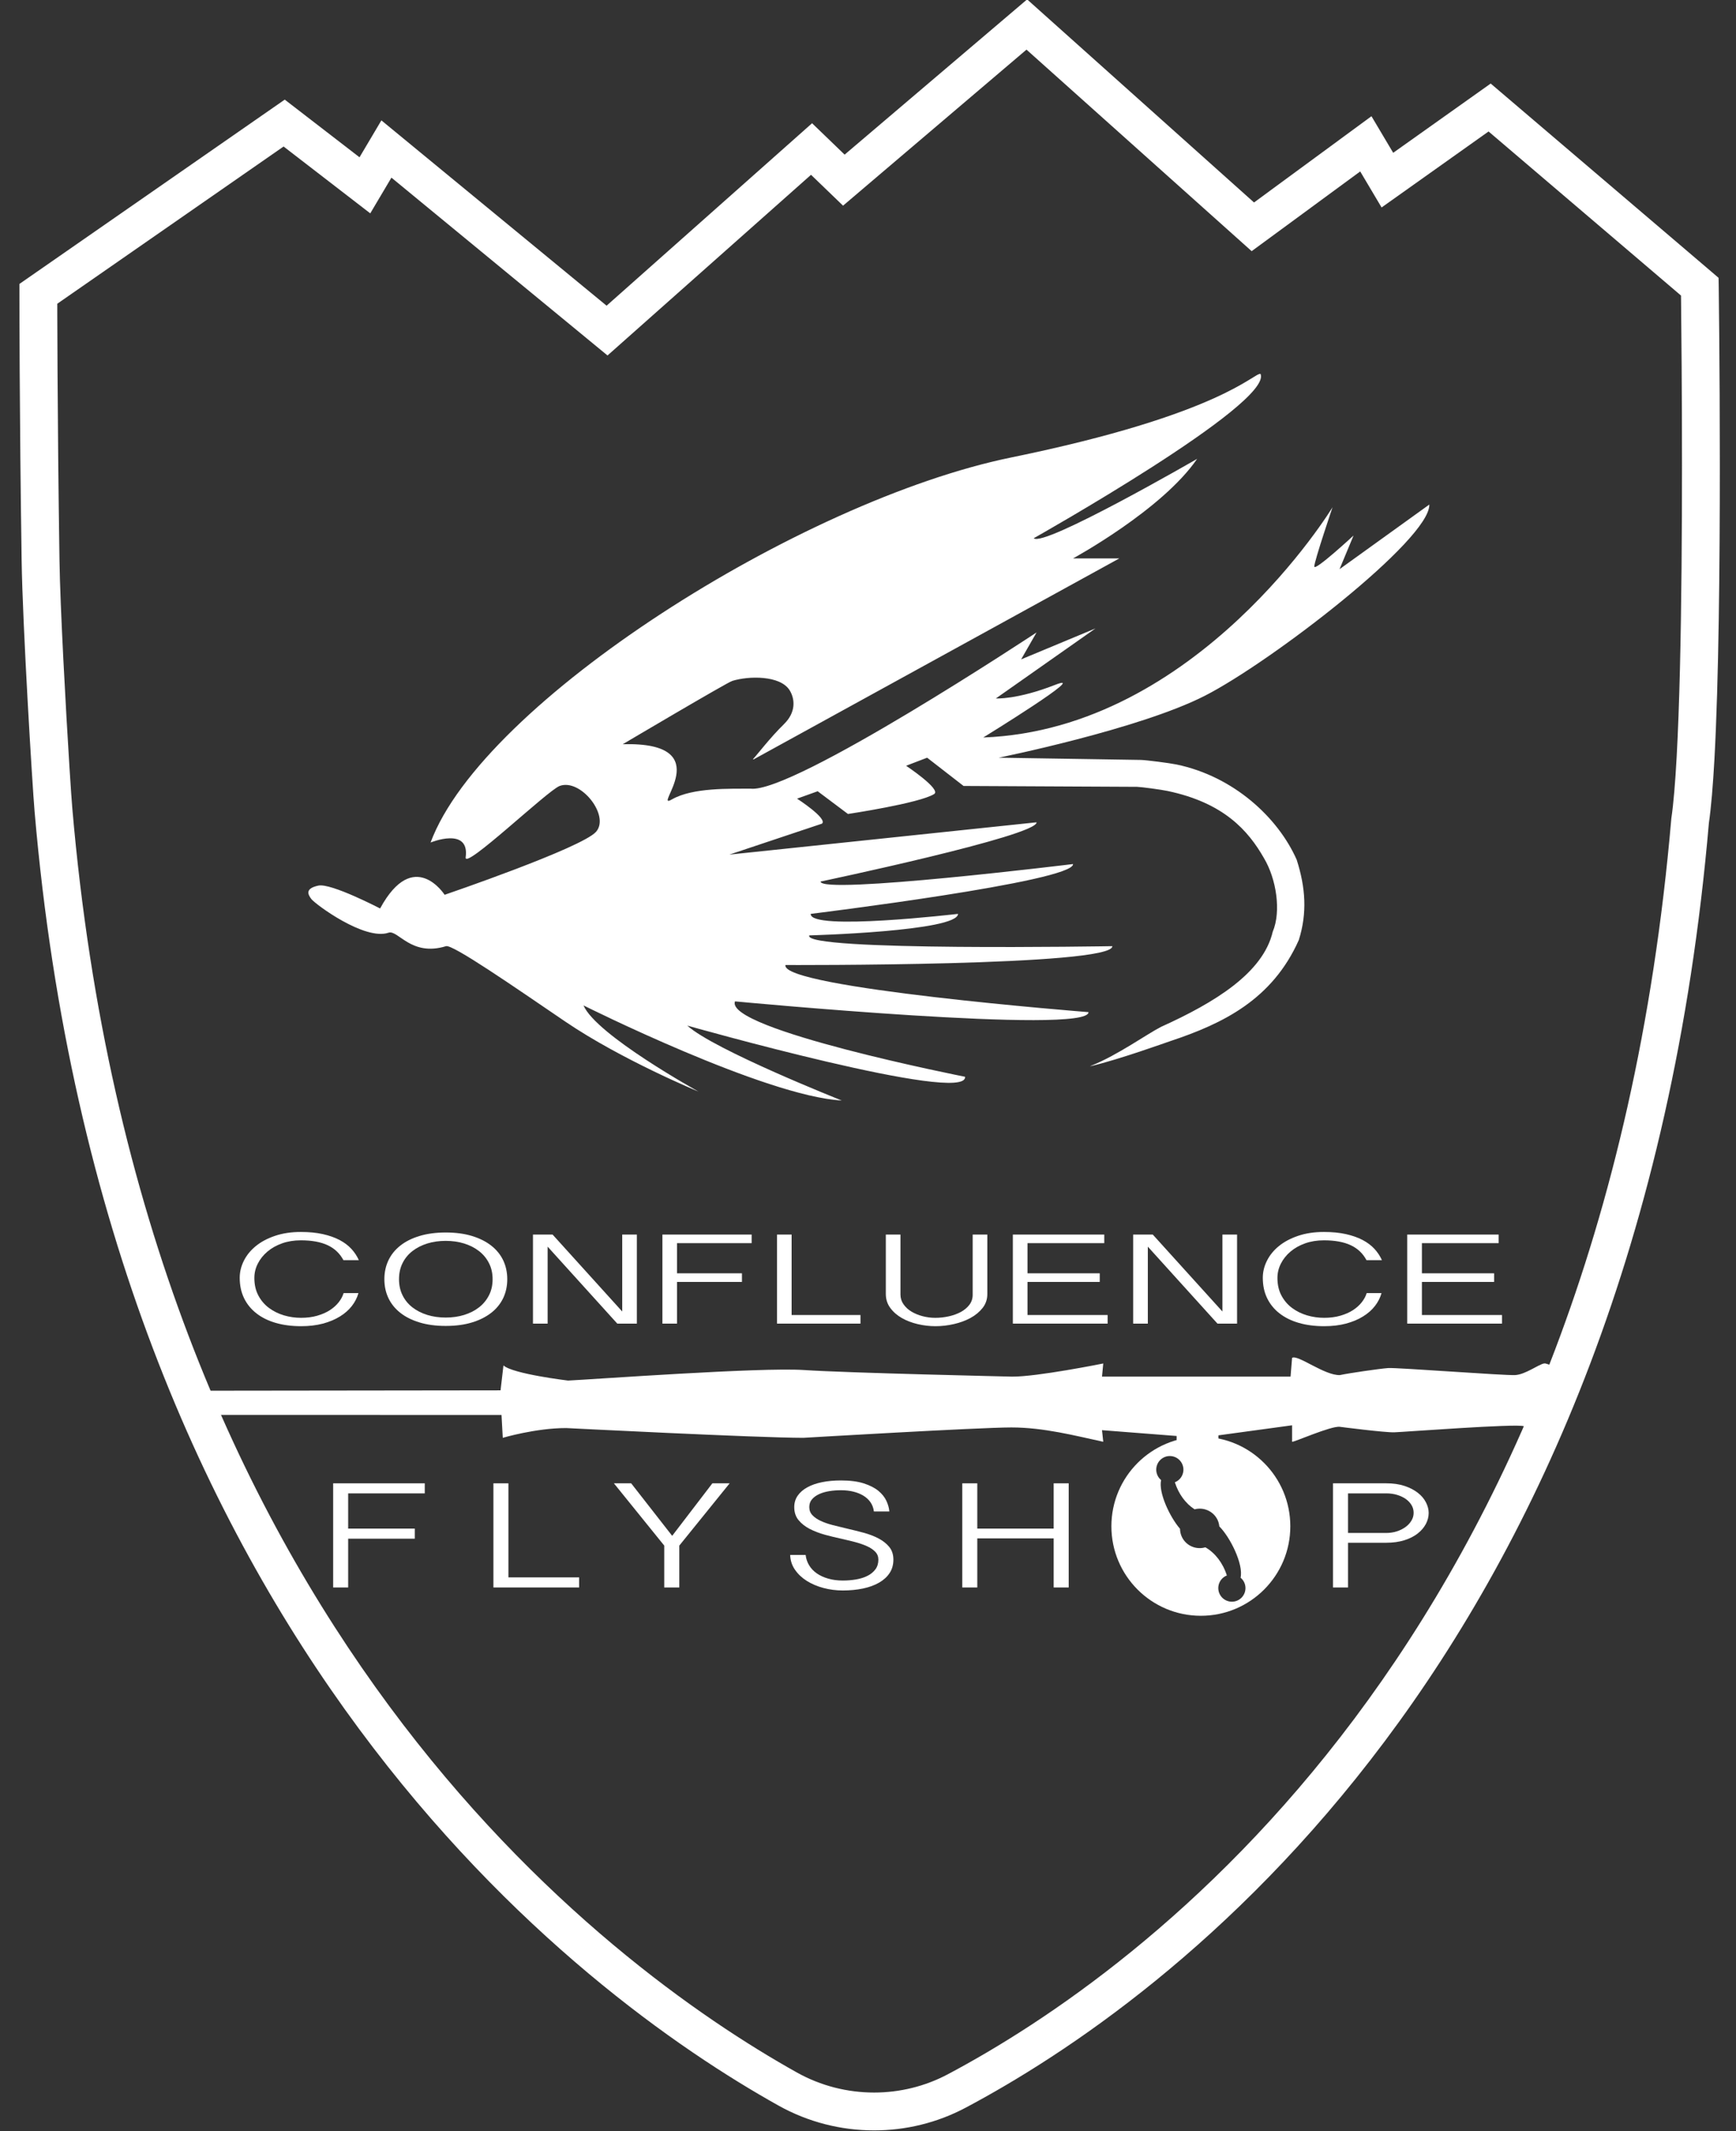 <?xml version="1.0" encoding="utf-8"?>
<!-- Generator: Adobe Illustrator 15.0.0, SVG Export Plug-In . SVG Version: 6.00 Build 0)  -->
<!DOCTYPE svg PUBLIC "-//W3C//DTD SVG 1.1//EN" "http://www.w3.org/Graphics/SVG/1.1/DTD/svg11.dtd">
<svg version="1.1" id="Layer_1" xmlns="http://www.w3.org/2000/svg" xmlns:xlink="http://www.w3.org/1999/xlink" x="0px" y="0px"
	 width="489.018px" height="600px" viewBox="0 0 489.018 600" enable-background="new 0 0 489.018 600" xml:space="preserve">
<rect x="0" y="0" width="489.018" height="600" fill="#333333" stroke="none"/>
<g>
	<polygon fill="#FFFFFF" points="119.65,417.586 119.65,420.422 98.077,420.422 98.077,430.337 116.846,430.337 116.846,433.177 
		98.077,433.177 98.077,446.908 93.843,446.908 93.843,417.586 	"/>
	<path fill="#FFFFFF" d="M226.943,437.751c0.116,1.053,0.438,2.014,0.973,2.905c0.534,0.895,1.26,1.653,2.173,2.293
		c0.918,0.63,1.997,1.128,3.237,1.478c1.233,0.354,2.6,0.532,4.088,0.532c1.299,0,2.556-0.108,3.781-0.315
		c1.219-0.217,2.288-0.552,3.2-1.024c0.919-0.463,1.65-1.073,2.204-1.816c0.554-0.744,0.831-1.659,0.831-2.732
		c0-0.876-0.297-1.62-0.888-2.226c-0.589-0.61-1.377-1.132-2.349-1.57c-0.973-0.434-2.078-0.817-3.316-1.146
		c-1.24-0.32-2.491-0.62-3.746-0.906c-1.603-0.345-3.197-0.729-4.78-1.162c-1.583-0.442-3.013-0.994-4.295-1.654
		c-1.275-0.669-2.313-1.486-3.113-2.462c-0.803-0.974-1.207-2.195-1.207-3.662c0-1.216,0.328-2.294,0.975-3.225
		c0.649-0.931,1.555-1.714,2.72-2.348c1.161-0.641,2.547-1.123,4.149-1.443c1.598-0.33,3.373-0.487,5.319-0.487
		c2.556,0,4.692,0.275,6.413,0.827c1.713,0.552,3.089,1.25,4.118,2.098c1.03,0.847,1.78,1.786,2.258,2.815
		c0.479,1.034,0.758,2.028,0.831,2.993h-4.349c-0.116-0.965-0.428-1.816-0.943-2.569c-0.515-0.748-1.194-1.379-2.031-1.886
		c-0.841-0.507-1.797-0.886-2.865-1.142c-1.069-0.252-2.213-0.38-3.432-0.38c-1.105,0-2.193,0.079-3.261,0.251
		c-1.071,0.173-2.023,0.443-2.861,0.828c-0.842,0.384-1.516,0.865-2.031,1.461c-0.519,0.597-0.775,1.329-0.775,2.206
		c0,0.901,0.295,1.664,0.885,2.284c0.596,0.621,1.376,1.162,2.349,1.609c0.974,0.453,2.087,0.843,3.348,1.168
		c1.255,0.325,2.557,0.644,3.891,0.954c1.605,0.369,3.193,0.764,4.775,1.188c1.583,0.423,2.994,0.959,4.233,1.609
		c1.241,0.65,2.255,1.447,3.035,2.393s1.175,2.142,1.175,3.584c0,1.443-0.352,2.697-1.059,3.771
		c-0.706,1.073-1.698,1.975-2.974,2.712c-1.28,0.733-2.789,1.285-4.522,1.649c-1.74,0.364-3.635,0.551-5.696,0.551
		c-1.866,0-3.683-0.231-5.435-0.698c-1.755-0.463-3.318-1.133-4.694-1.989c-1.371-0.866-2.491-1.91-3.347-3.16
		c-0.857-1.24-1.305-2.625-1.347-4.155H226.943z"/>
	<polygon fill="#FFFFFF" points="275.296,417.586 275.296,430.337 296.81,430.337 296.81,417.586 301.049,417.586 301.049,446.908 
		296.81,446.908 296.81,433.094 275.296,433.094 275.296,446.908 271.062,446.908 271.062,417.586 	"/>
	<path fill="#FFFFFF" d="M375.496,417.586h14.99c1.949,0,3.667,0.246,5.155,0.739c1.485,0.491,2.736,1.142,3.745,1.929
		c1.015,0.788,1.772,1.684,2.285,2.688c0.517,1.004,0.777,1.999,0.777,2.987c0,1.079-0.271,2.112-0.798,3.117
		c-0.541,1.004-1.314,1.9-2.323,2.693c-1.015,0.792-2.255,1.412-3.751,1.885c-1.487,0.463-3.181,0.699-5.091,0.699h-10.757v12.584
		h-4.233V417.586z M379.729,431.567h10.757c1.028,0,2.014-0.147,2.954-0.443c0.93-0.295,1.753-0.699,2.456-1.211
		c0.704-0.507,1.266-1.107,1.688-1.802c0.419-0.688,0.625-1.428,0.625-2.221c0-0.792-0.196-1.521-0.6-2.181
		c-0.399-0.669-0.941-1.235-1.631-1.723c-0.684-0.478-1.496-0.857-2.431-1.142c-0.936-0.286-1.96-0.424-3.062-0.424h-10.757V431.567
		z"/>
	<path fill="#FFFFFF" d="M434.902,383.853c-1.684,0.384-5.238,3.092-8.069,3.265c-2.84,0.172-33.378-2.151-35.785-1.979
		c-2.402,0.178-11.022,1.423-13.607,1.979c-4.293,0.172-11.925-5.878-13.47-4.85l-0.434,5.283h-4.421h-9.807h-38.883l0.354-3.698
		c0,0-18.762,3.781-25.718,3.698c0,0-46.209-1.03-58.575-1.852c-12.364-0.817-59.264,2.623-66.479,2.964
		c0,0-15.557-1.866-18.188-4.259l-0.818,7.011l-87.458,0.108l2.897,6.809l84.83,0.015l0.357,6.435c0,0,9.277-2.752,17.861-2.752
		c0,0,53.947,2.752,66.828,2.752c0,0,49.47-2.925,58.572-2.925c9.104,0,17.905,2.318,25.891,4.037l-0.354-3.264l21.021,1.634v1.63
		h11.767v-1.807l20.756-2.831v4.638c0.403,0.196,11.067-4.554,13.47-4.21c0,0,12.661,1.636,15.325,1.547
		c2.664-0.084,34.324-2.491,36.475-1.719c2.147,0.778,2.408,1.625,4.919,2.092c2.83-5.961,5.361-12.258,6.66-16.019
		c-1.378-1.615-3.239-3.21-5.484-3.732"/>
	<path fill="#FFFFFF" d="M338.272,404.48c-13.923,0-25.202,11.284-25.202,25.207c0,13.912,11.279,25.195,25.202,25.195
		c13.917,0,25.2-11.283,25.2-25.195C363.473,415.765,352.189,404.48,338.272,404.48 M348.689,450.531
		c-1.9,0.926-4.194,0.133-5.12-1.768c-0.926-1.899-0.139-4.189,1.763-5.115c0.088-0.039,0.177-0.06,0.266-0.099
		c-1.093-3.5-3.309-6.39-6.061-7.945c-2.565,0.768-5.381-0.395-6.592-2.881c-0.365-0.757-0.532-1.55-0.547-2.333
		c-2.88-3.362-6.114-10.176-5.321-13.721c-0.404-0.334-0.744-0.753-0.985-1.25c-0.925-1.91-0.138-4.194,1.763-5.126
		c1.901-0.92,4.195-0.132,5.12,1.769c0.926,1.9,0.138,4.194-1.763,5.119c-0.088,0.04-0.177,0.06-0.266,0.099
		c1.029,3.289,3.043,6.021,5.563,7.632c2.53-0.68,5.268,0.496,6.449,2.934c0.295,0.61,0.452,1.24,0.511,1.871
		c3.019,2.992,6.854,10.619,5.993,14.444c0.403,0.334,0.747,0.753,0.993,1.26C351.377,447.321,350.59,449.605,348.689,450.531"/>
	<path fill="#FFFFFF" d="M71.65,359.769c0,1.911,0.383,3.565,1.145,4.982c0.761,1.413,1.764,2.58,3.011,3.496
		c1.242,0.915,2.646,1.604,4.208,2.067c1.556,0.458,3.156,0.685,4.793,0.685c1.669,0,3.192-0.197,4.568-0.596
		c1.377-0.399,2.565-0.921,3.57-1.576c1.002-0.649,1.829-1.397,2.479-2.23c0.652-0.831,1.105-1.683,1.366-2.555h4.18
		c-0.368,1.306-0.992,2.521-1.866,3.644c-0.872,1.122-1.996,2.107-3.373,2.949c-1.376,0.852-2.974,1.512-4.792,1.999
		c-1.821,0.481-3.867,0.723-6.131,0.723c-2.641,0-5.015-0.31-7.139-0.925c-2.117-0.616-3.926-1.507-5.433-2.684
		c-1.504-1.167-2.668-2.594-3.486-4.273c-0.814-1.678-1.224-3.589-1.224-5.745c0-1.645,0.387-3.244,1.169-4.804
		c0.781-1.557,1.906-2.935,3.373-4.127c1.467-1.196,3.267-2.156,5.411-2.879c2.132-0.725,4.557-1.089,7.27-1.089
		c2.309,0,4.359,0.197,6.159,0.596c1.807,0.404,3.373,0.951,4.713,1.649c1.337,0.704,2.452,1.536,3.343,2.501
		c0.894,0.965,1.597,2.028,2.117,3.19h-4.345c-1.004-1.886-2.481-3.289-4.431-4.204c-1.952-0.916-4.472-1.379-7.557-1.379
		c-1.933,0-3.695,0.285-5.295,0.852c-1.598,0.571-2.974,1.344-4.124,2.319c-1.154,0.979-2.058,2.106-2.708,3.386
		C71.972,357.022,71.65,358.366,71.65,359.769"/>
	<path fill="#FFFFFF" d="M142.89,360.128c0,1.935-0.379,3.708-1.14,5.312c-0.769,1.604-1.891,2.988-3.373,4.146
		c-1.489,1.161-3.303,2.067-5.44,2.718c-2.134,0.654-4.598,0.979-7.387,0.979c-2.747,0-5.201-0.325-7.355-0.979
		c-2.156-0.65-3.965-1.557-5.433-2.718c-1.472-1.157-2.587-2.541-3.348-4.146s-1.14-3.378-1.14-5.312c0-1.93,0.379-3.696,1.14-5.307
		c0.761-1.605,1.876-2.988,3.348-4.149c1.467-1.162,3.276-2.068,5.433-2.718c2.154-0.65,4.608-0.976,7.355-0.976
		c2.79,0,5.253,0.325,7.387,0.976c2.137,0.649,3.951,1.556,5.44,2.718c1.481,1.161,2.604,2.544,3.373,4.149
		C142.511,356.432,142.89,358.198,142.89,360.128 M138.764,360.128c0-1.688-0.342-3.204-1.034-4.544
		c-0.684-1.344-1.622-2.471-2.811-3.387c-1.191-0.921-2.582-1.624-4.179-2.127c-1.599-0.492-3.329-0.738-5.189-0.738
		c-1.854,0-3.584,0.246-5.182,0.738c-1.597,0.503-2.989,1.206-4.18,2.127c-1.189,0.916-2.116,2.043-2.786,3.387
		c-0.673,1.34-1.005,2.855-1.005,4.544c0,1.689,0.332,3.206,1.005,4.55c0.67,1.339,1.597,2.466,2.786,3.388
		c1.191,0.92,2.583,1.624,4.18,2.121c1.598,0.492,3.328,0.738,5.182,0.738c1.861,0,3.591-0.246,5.189-0.738
		c1.597-0.497,2.988-1.201,4.179-2.121c1.189-0.922,2.127-2.049,2.811-3.388C138.421,363.334,138.764,361.817,138.764,360.128"/>
	<polygon fill="#FFFFFF" points="155.655,347.555 175.276,369.222 175.276,347.555 179.404,347.555 179.404,372.629 
		173.883,372.629 154.264,350.961 154.264,372.629 150.134,372.629 150.134,347.555 	"/>
	<polygon fill="#FFFFFF" points="211.734,347.555 211.734,349.982 190.717,349.982 190.717,358.465 209.001,358.465 
		209.001,360.892 190.717,360.892 190.717,372.629 186.592,372.629 186.592,347.555 	"/>
	<polygon fill="#FFFFFF" points="222.993,347.555 222.993,370.206 242.393,370.206 242.393,372.629 218.87,372.629 218.87,347.555 	
		"/>
	<path fill="#FFFFFF" d="M253.653,347.555v16.892c0,1.009,0.286,1.929,0.867,2.747c0.571,0.827,1.324,1.511,2.255,2.067
		s1.979,0.985,3.15,1.29c1.167,0.3,2.343,0.453,3.535,0.453c1.265,0,2.525-0.144,3.791-0.419c1.265-0.28,2.401-0.693,3.407-1.23
		c0.998-0.547,1.807-1.221,2.421-2.033c0.61-0.808,0.916-1.742,0.916-2.807v-16.96h4.126v16.777c0,1.453-0.434,2.738-1.31,3.866
		c-0.877,1.111-2.009,2.062-3.397,2.82c-1.393,0.763-2.953,1.34-4.688,1.737c-1.728,0.398-3.46,0.601-5.208,0.601
		c-1.673,0-3.338-0.197-4.992-0.581c-1.648-0.388-3.15-0.954-4.489-1.718c-1.334-0.768-2.418-1.708-3.254-2.85
		c-0.838-1.133-1.256-2.447-1.256-3.949v-16.704H253.653z"/>
	<polygon fill="#FFFFFF" points="311.066,347.555 311.066,349.982 289.439,349.982 289.439,358.465 309.787,358.465 
		309.787,360.892 289.439,360.892 289.439,370.206 312.013,370.206 312.013,372.629 285.31,372.629 285.31,347.555 	"/>
	<polygon fill="#FFFFFF" points="324.724,347.555 344.347,369.222 344.347,347.555 348.473,347.555 348.473,372.629 
		342.949,372.629 323.335,350.961 323.335,372.629 319.2,372.629 319.2,347.555 	"/>
	<path fill="#FFFFFF" d="M359.845,359.769c0,1.911,0.379,3.565,1.142,4.982c0.759,1.413,1.764,2.58,3.009,3.496
		c1.245,0.915,2.648,1.604,4.209,2.067c1.556,0.458,3.156,0.685,4.796,0.685c1.668,0,3.189-0.197,4.568-0.596
		c1.378-0.399,2.564-0.921,3.568-1.576c1-0.649,1.827-1.397,2.477-2.23c0.65-0.831,1.108-1.683,1.368-2.555h4.181
		c-0.369,1.306-0.989,2.521-1.866,3.644c-0.876,1.122-1.999,2.107-3.372,2.949c-1.374,0.852-2.974,1.512-4.795,1.999
		c-1.816,0.481-3.864,0.723-6.129,0.723c-2.64,0-5.022-0.31-7.14-0.925c-2.116-0.616-3.928-1.507-5.435-2.684
		c-1.507-1.167-2.668-2.594-3.485-4.273c-0.817-1.678-1.221-3.589-1.221-5.745c0-1.645,0.384-3.244,1.171-4.804
		c0.778-1.557,1.9-2.935,3.368-4.127c1.467-1.196,3.269-2.156,5.41-2.879c2.132-0.725,4.559-1.089,7.271-1.089
		c2.309,0,4.362,0.197,6.158,0.596c1.807,0.404,3.373,0.951,4.712,1.649c1.339,0.704,2.451,1.536,3.348,2.501
		c0.886,0.965,1.595,2.028,2.116,3.19h-4.347c-1.004-1.886-2.48-3.289-4.431-4.204c-1.955-0.916-4.475-1.379-7.557-1.379
		c-1.93,0-3.697,0.285-5.298,0.852c-1.595,0.571-2.973,1.344-4.12,2.319c-1.156,0.979-2.058,2.106-2.708,3.386
		C360.165,357.022,359.845,358.366,359.845,359.769"/>
	<polygon fill="#FFFFFF" points="422.161,347.555 422.161,349.982 400.539,349.982 400.539,358.465 420.881,358.465 
		420.881,360.892 400.539,360.892 400.539,370.206 423.111,370.206 423.111,372.629 396.403,372.629 396.403,347.555 	"/>
	<polygon fill="#FFFFFF" points="143.224,417.586 143.224,444.072 163.138,444.072 163.138,446.908 138.99,446.908 138.99,417.586 	
		"/>
	<polygon fill="#FFFFFF" points="189.348,432.375 200.676,417.581 205.541,417.581 191.35,435.127 191.35,446.908 187.115,446.908 
		187.115,435.127 172.925,417.581 177.789,417.581 	"/>
	<path fill="#FFFFFF" d="M231.535,231.882c1.732-1.398-7.008-7.045-7.008-7.045l5.807-2.08l8.53,6.397
		c0,0,20.127-3.005,24.278-5.612c2.098-1.315-7.901-7.96-7.901-7.96l5.928-2.272l10.259,7.958l48.867,0.244
		c1.388,0.049,6.843,0.795,8.615,1.169c15.867,3.338,22.735,11.186,27.137,18.9c3.475,5.817,4.917,14.922,2.471,20.729
		c-2.707,11.587-16.325,19.938-31.429,26.76c-3.914,1.986-12.283,7.985-19.604,10.914c-0.227,0.086-0.227,0.091-0.443,0.173
		c0.227-0.047,0.227-0.015,0.434-0.067c7.817-1.838,20.962-6.58,22.213-6.998c14.985-4.975,28.726-11.762,36.174-28.44
		c2.394-7.577,1.92-14.752-0.591-22.603c-5.247-11.882-17.771-23.49-33.875-26.828c-1.97-0.408-8.335-1.22-9.96-1.28l-40.112-0.63
		c0,0,39.507-7.961,58.082-17.438c18.57-9.479,63.488-43.971,63.222-53.827l-25.289,18.196l3.942-9.475
		c0,0-11.057,10.236-11.057,8.716c0-1.516,5.14-16.674,5.14-16.674s-37.938,62.54-98.388,64.814c0,0,30.819-18.951,20.15-14.781
		s-16.596,3.791-16.596,3.791l28.056-19.712l-20.941,8.716l4.342-7.582c0,0-68.749,45.487-80.601,43.971
		c-5.517,0.063-16.204-0.379-22.126,3.035c-5.928,3.407,13.829-16.298-13.834-15.542c0,0,29.314-17.341,30.824-17.816
		c4.637-1.453,13.58-1.607,16.196,2.651c1.534,2.496,1.766,6.201-1.577,9.477c-4.064,3.987-7.486,8.546-8.702,9.832
		c-0.071,0.071,0.025,0.177,0.111,0.133l103.025-56.583h-13.036c0,0,25.073-13.627,34.954-28.029c0,0-43.255,24.994-46.021,22.341
		c0,0,67.437-37.918,63.882-46.258c-1.969-0.342-10.935,11.387-70.203,23.518c-59.272,12.13-148.941,68.859-163.584,108.407
		c0,0,11.065-4.552,9.881,4.169c-0.51,3.757,23.083-18.831,26.471-20.091c5.893-2.195,14.226,8.339,10.275,12.886
		c-3.954,4.546-42.673,17.755-42.673,17.755s-8.692-13.586-18.177,3.852c0,0-13.825-7.205-17.385-6.441
		c-3.555,0.755-3.161,2.272-1.976,3.791c1.184,1.512,15.017,11.747,21.732,9.472c2.688-0.908,6.322,6.826,16.203,3.791
		c1.851-0.571,19.183,11.439,33.585,21.229c15.82,10.747,37.536,19.711,37.536,19.711s-28.844-15.921-32.399-24.263
		c0,0,51.25,25.637,72.737,26.764c0,0-35.99-14.252-43.498-21.078c0,0,79.026,22.363,78.238,14.402c0,0-67.82-13.368-64.802-21.224
		c0,0,99.962,9.477,99.569,3.03c0,0-86.924-6.821-85.347-13.265c0,0,92.461,0.38,92.062-5.307c0,0-87.717,1.517-85.342-3.029
		c0,0,41.881-1.141,41.881-6.063c0,0-41.881,4.923-41.489,0c0,0,74.287-9.1,73.893-14.026c0,0-71.125,8.716-71.125,4.926
		c0,0,61.239-12.886,60.845-16.677l-86.531,9.093"/>
	<path fill="#FFFFFF" d="M478.821,80.711l3.46-4.058l-62.364-53.131L392.45,43.018l-6.119-10.298l-33.083,24.283L289.336-0.17
		l-51.412,43.702l-9.169-8.837l-57.883,51.365l-63.438-52.172l-6.162,10.39L80.211,28.046L5.469,79.936v2.787
		c0,0.02,0,33.753,0.625,75.028c0.135,9.235,0.886,24.916,1.678,39.328c0.399,7.201,0.808,14.075,1.16,19.636
		c0.352,5.57,0.645,9.794,0.817,11.82c10.03,116.756,48.412,200.139,91.32,258.099c42.912,57.968,90.265,90.524,118.233,106.136
		c8.337,4.658,17.634,6.991,26.929,6.991c8.854,0,17.726-2.116,25.775-6.39c27.962-14.839,75.215-45.981,118.055-103.149
		c42.841-57.151,81.166-140.332,91.333-258.691l-5.307-0.46l5.272,0.778c0.664-4.542,1.166-10.703,1.58-18.088
		c1.222-22.112,1.521-55.05,1.521-82.683c0-27.958-0.31-50.422-0.31-50.441l-0.041-2.415l-1.831-1.567L478.821,80.711l-5.331,0.077
		c0,0,0.02,1.391,0.054,3.926c0.083,7.614,0.261,25.452,0.261,46.363c0,18.361-0.139,39.092-0.582,57.3
		c-0.227,9.106-0.526,17.581-0.925,24.798c-0.395,7.205-0.896,13.184-1.481,17.121l-0.024,0.162l-0.01,0.16
		c-10.039,116.514-47.573,197.573-89.246,253.214c-41.679,55.631-87.611,85.839-114.531,100.12
		c-6.464,3.432-13.617,5.15-20.772,5.15c-7.516,0-15.023-1.885-21.738-5.638c-26.949-15.044-73.056-46.699-114.858-103.173
		c-41.792-56.492-79.375-137.792-89.265-252.667c-0.158-1.821-0.455-6.06-0.802-11.579c-0.524-8.301-1.18-19.562-1.728-30.43
		c-0.552-10.865-0.995-21.367-1.09-28.025c-0.313-20.592-0.468-39.318-0.544-52.889c-0.04-6.784-0.06-12.28-0.072-16.081
		c-0.005-3.795-0.005-5.888-0.005-5.898h-5.327l3.035,4.382l66.044-45.856l24.416,18.818l5.964-10.053l60.871,50.061l57.325-50.865
		l9.023,8.692l51.673-43.929l63.429,56.738l30.577-22.444l6.021,10.141l30.134-21.394l56.045,47.757L478.821,80.711l-5.331,0.077
		L478.821,80.711z"/>
</g>
</svg>
